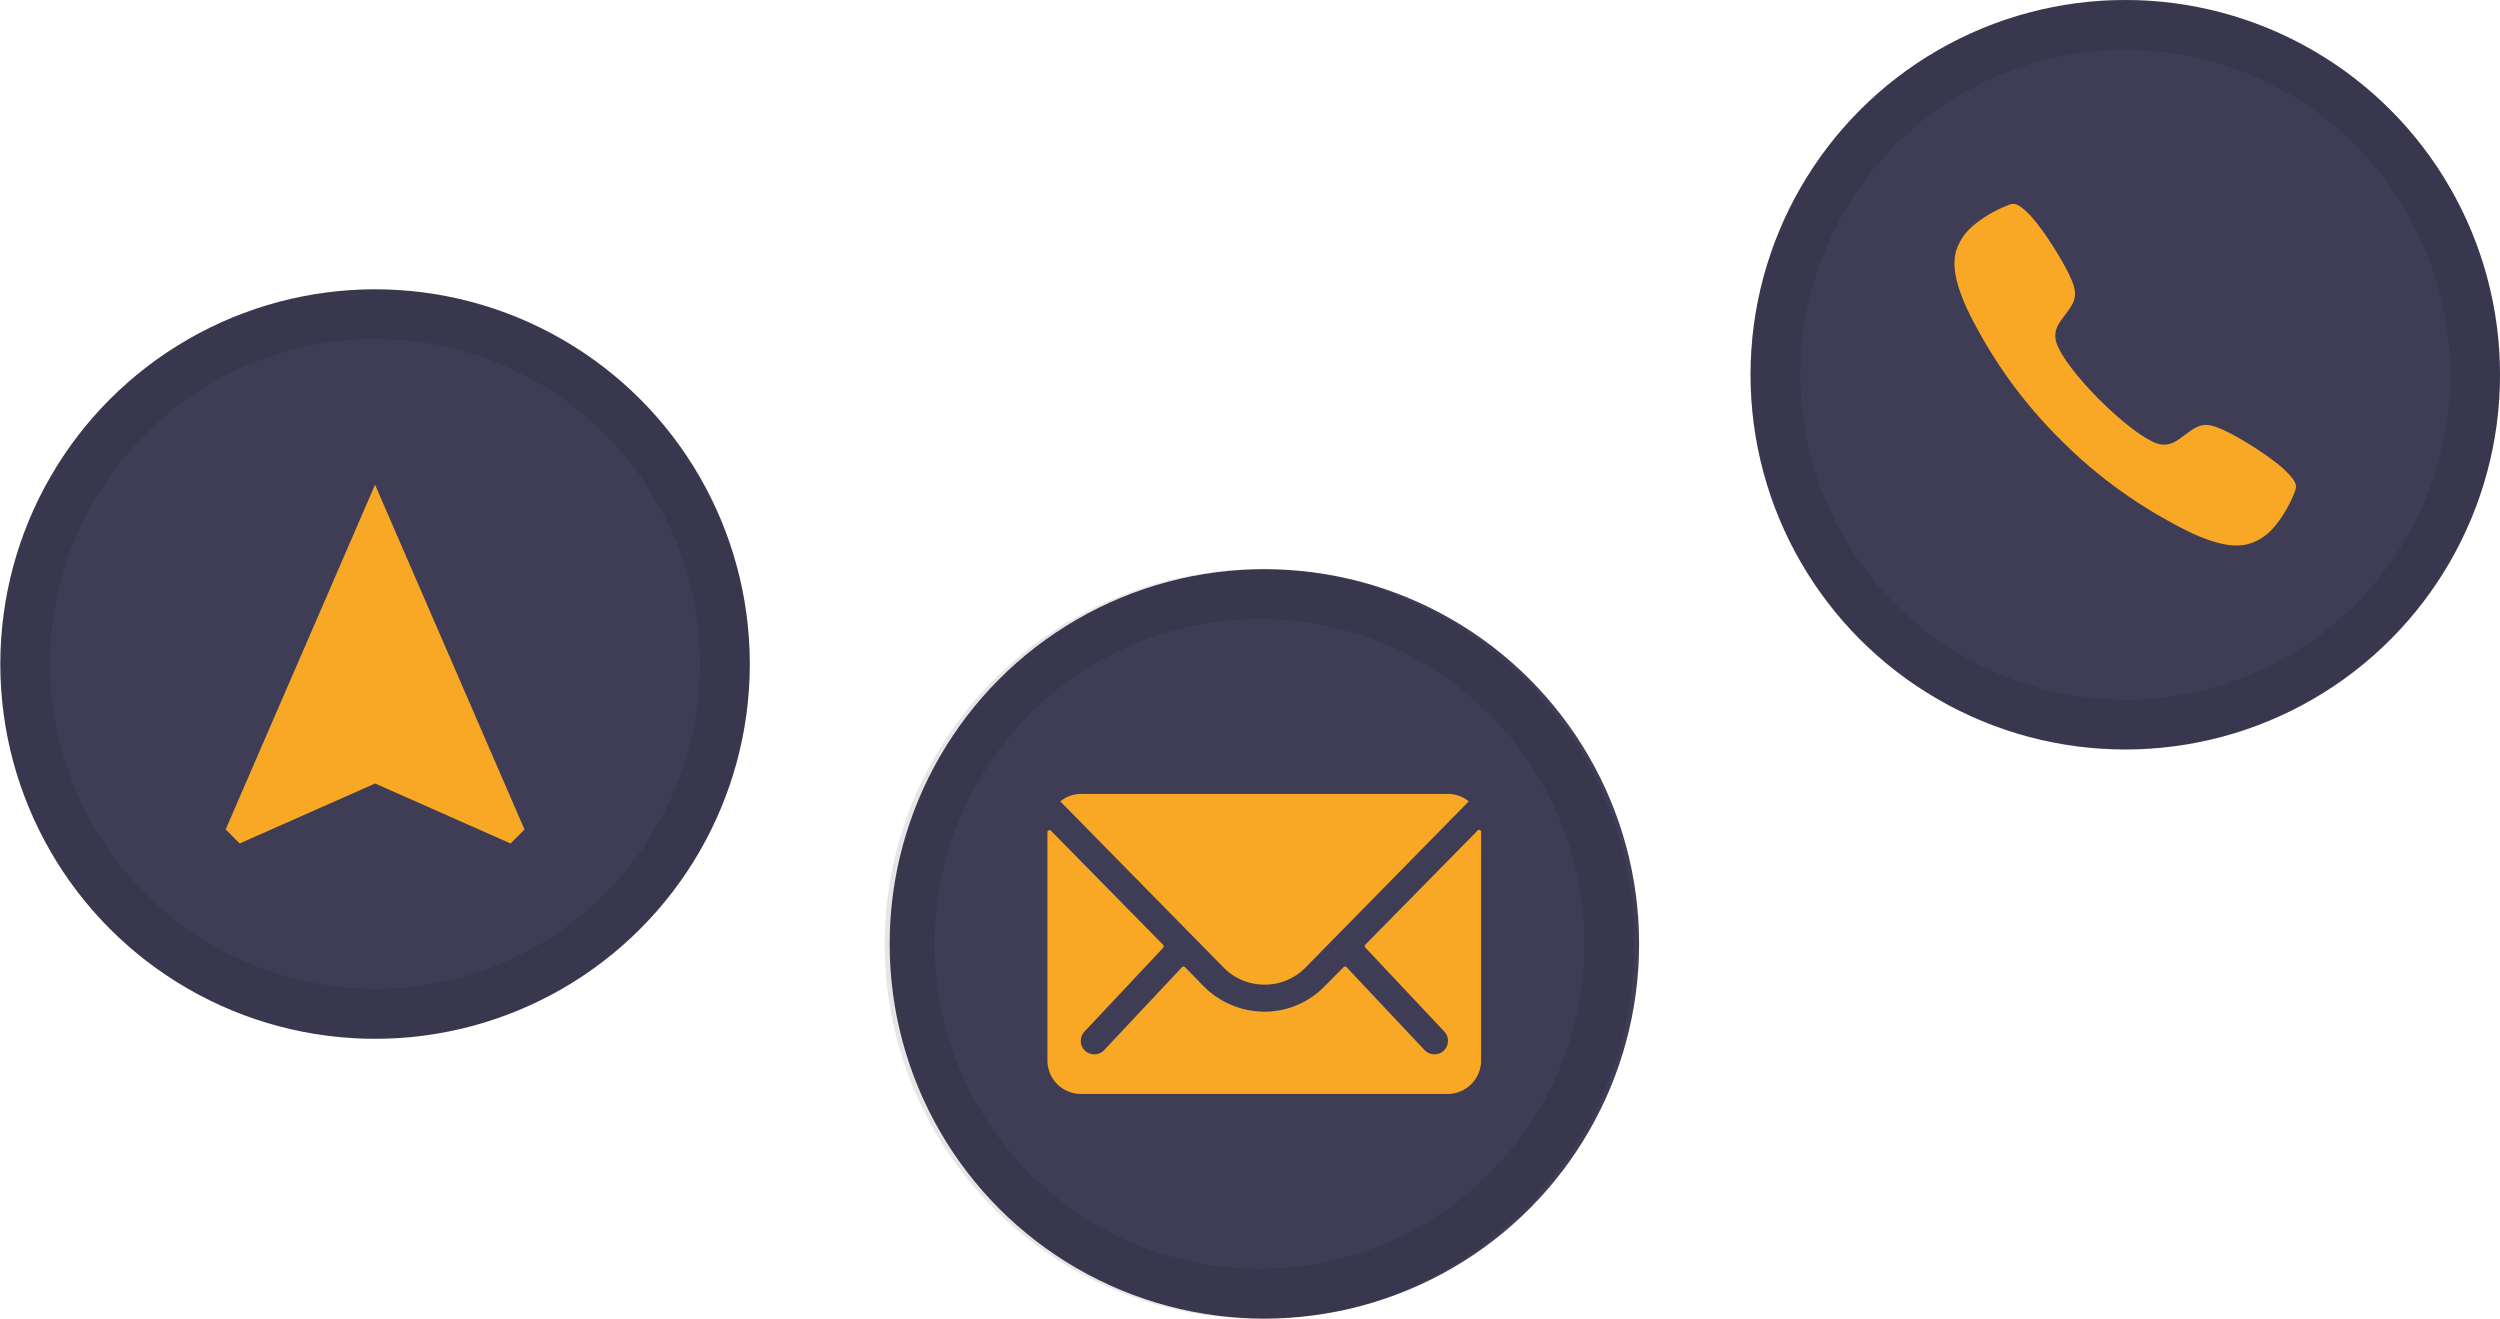 <svg xmlns="http://www.w3.org/2000/svg" viewBox="0 0 666.89 351.84"><defs><style>.cls-1{fill:#3f3d56;}.cls-2{fill:#f9a826;}.cls-3{opacity:0.1;isolation:isolate;}</style></defs><g id="Layer_2" data-name="Layer 2"><g id="ae37f038-3a9e-4b82-ad68-fc94ba16af2a"><circle class="cls-1" cx="566.93" cy="99.96" r="99.96"/><path class="cls-2" d="M609.84,125.74c-3.48-3.48-11.85-8.73-16-10.69-4.79-2.3-6.55-2.26-9.94.19-2.82,2-4.65,3.93-7.89,3.22s-9.66-5.55-15.87-11.74-11-12.57-11.72-15.86,1.21-5.08,3.23-7.9c2.44-3.39,2.51-5.15.19-9.94-2-4.15-7.19-12.5-10.7-16s-4.27-2.73-6.19-2a35.73,35.73,0,0,0-5.67,3c-3.48,2.33-5.43,4.27-6.8,7.19s-2.92,8.34,5,22.53a125.62,125.62,0,0,0,22.1,29.47h0a126.05,126.05,0,0,0,29.57,22.14c14.18,8,19.61,6.41,22.53,5.05s4.86-3.29,7.18-6.8a35.73,35.73,0,0,0,3-5.67C612.57,130,613.35,129.23,609.84,125.74Z"/><path class="cls-3" d="M566.93,0a100,100,0,1,0,100,100.05V100A100,100,0,0,0,566.93,0Zm0,186.62A86.67,86.67,0,1,1,653.6,100h0a86.67,86.67,0,0,1-86.67,86.67Z"/><circle class="cls-1" cx="337.28" cy="251.79" r="99.96"/><path class="cls-2" d="M394.13,221.59,364.2,252a.54.54,0,0,0,0,.76l0,0,21,22.33a3.61,3.61,0,1,1-5.11,5.11L359.2,258a.57.57,0,0,0-.8,0l-5.09,5.14a22.36,22.36,0,0,1-16,6.73A22.85,22.85,0,0,1,321,263l-4.89-5a.57.57,0,0,0-.8,0l-20.84,22.2a3.62,3.62,0,0,1-5.11,0h0a3.6,3.6,0,0,1,0-5.09l0,0,20.92-22.28a.6.6,0,0,0,0-.78l-29.93-30.45a.54.54,0,0,0-.78,0,.55.55,0,0,0-.16.39v60.93a8.93,8.93,0,0,0,8.89,8.89H386.2a8.93,8.93,0,0,0,8.89-8.89V222a.55.55,0,0,0-1-.39Z"/><path class="cls-2" d="M337.28,262.65a15.12,15.12,0,0,0,10.92-4.5l43.59-44.37a8.71,8.71,0,0,0-5.5-2H288.35a8.63,8.63,0,0,0-5.5,2l43.6,44.37A15.1,15.1,0,0,0,337.28,262.65Z"/><path class="cls-3" d="M336,151.84a100,100,0,1,0,100,100v-.1A100,100,0,0,0,336,151.84Zm0,186.62a86.67,86.67,0,1,1,86.67-86.67h0A86.67,86.67,0,0,1,336,338.46Z"/><circle class="cls-1" cx="100.05" cy="177.14" r="99.96"/><path class="cls-2" d="M100.05,129.31,60.2,221.25,63.92,225,100.06,209,136.2,225l3.72-3.72Z"/><path class="cls-3" d="M100.05,77.15a100,100,0,1,0,100,100v0A100,100,0,0,0,100.05,77.15Zm0,186.62a86.67,86.67,0,1,1,86.67-86.67v.05a86.68,86.68,0,0,1-86.67,86.66Z"/></g></g></svg>